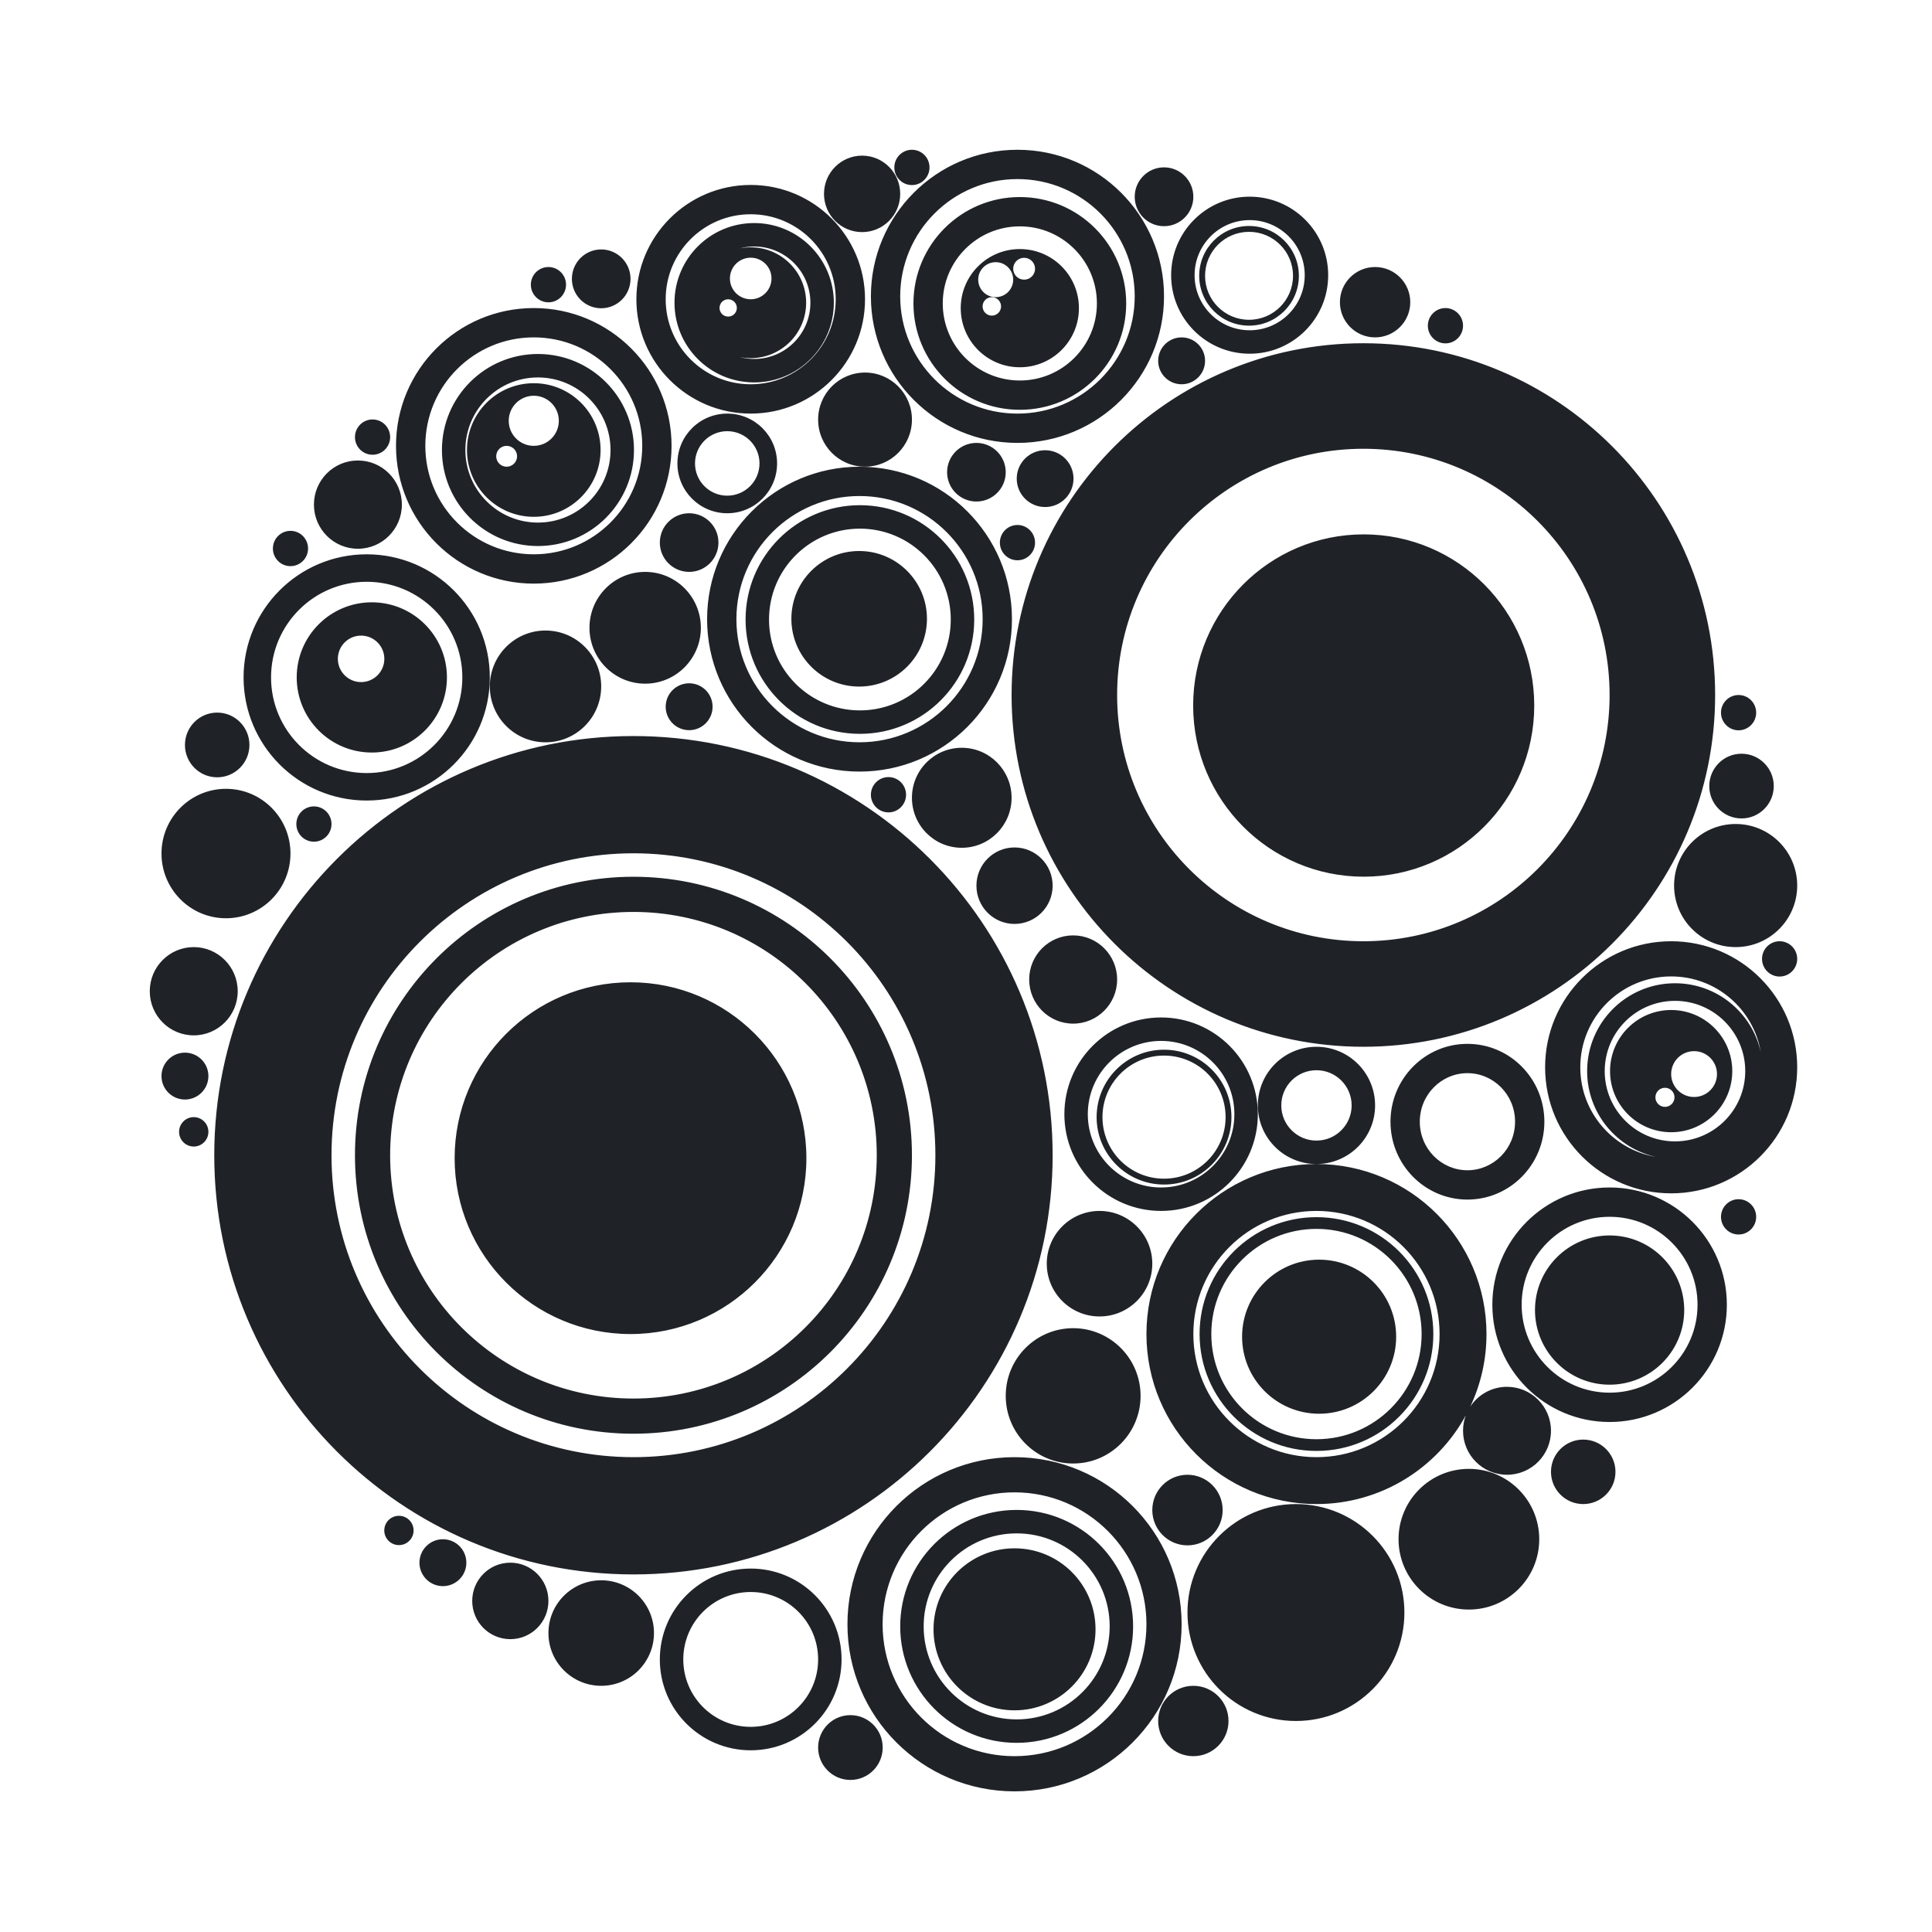 <svg width="129" height="129" viewBox="0 0 129 129" fill="none" xmlns="http://www.w3.org/2000/svg">
<path fill-rule="evenodd" clip-rule="evenodd" d="M60.89 12.357C61.538 12.357 62.064 11.829 62.064 11.179C62.064 10.528 61.538 10 60.89 10C60.241 10 59.715 10.528 59.715 11.179C59.715 11.829 60.241 12.357 60.89 12.357ZM83.44 22.052C85.471 22.052 87.117 20.406 87.117 18.375C87.117 16.344 85.471 14.697 83.44 14.697C81.409 14.697 79.763 16.344 79.763 18.375C79.763 20.406 81.409 22.052 83.44 22.052ZM83.44 23.618C86.336 23.618 88.683 21.271 88.683 18.375C88.683 15.479 86.336 13.132 83.44 13.132C80.544 13.132 78.197 15.479 78.197 18.375C78.197 21.271 80.544 23.618 83.44 23.618ZM83.399 21.352C85.02 21.352 86.335 20.038 86.335 18.416C86.335 16.795 85.02 15.48 83.399 15.48C81.777 15.48 80.463 16.795 80.463 18.416C80.463 20.038 81.777 21.352 83.399 21.352ZM83.399 21.744C85.236 21.744 86.726 20.254 86.726 18.416C86.726 16.579 85.236 15.089 83.399 15.089C81.561 15.089 80.071 16.579 80.071 18.416C80.071 20.254 81.561 21.744 83.399 21.744ZM22.135 55.022C22.135 55.673 21.609 56.2 20.961 56.2C20.312 56.2 19.787 55.673 19.787 55.022C19.787 54.371 20.312 53.843 20.961 53.843C21.609 53.843 22.135 54.371 22.135 55.022ZM90.249 73.808C90.249 75.105 89.198 76.157 87.9 76.157C86.603 76.157 85.552 75.105 85.552 73.808C85.552 72.511 86.603 71.459 87.9 71.459C89.198 71.459 90.249 72.511 90.249 73.808ZM91.815 73.808C91.815 75.97 90.062 77.722 87.9 77.722C85.738 77.722 83.986 75.97 83.986 73.808C83.986 71.646 85.738 69.893 87.9 69.893C90.062 69.893 91.815 71.646 91.815 73.808ZM71.655 97.719C74.141 97.719 76.157 95.696 76.157 93.201C76.157 90.706 74.141 88.683 71.655 88.683C69.168 88.683 67.153 90.706 67.153 93.201C67.153 95.696 69.168 97.719 71.655 97.719ZM79.288 103.184C80.585 103.184 81.637 102.129 81.637 100.827C81.637 99.525 80.585 98.47 79.288 98.47C77.991 98.47 76.939 99.525 76.939 100.827C76.939 102.129 77.991 103.184 79.288 103.184ZM43.666 109.039C43.666 110.985 42.088 112.562 40.142 112.562C38.197 112.562 36.619 110.985 36.619 109.039C36.619 107.093 38.197 105.516 40.142 105.516C42.088 105.516 43.666 107.093 43.666 109.039ZM12.936 76.555C13.476 76.555 13.915 76.115 13.915 75.573C13.915 75.031 13.476 74.591 12.936 74.591C12.396 74.591 11.957 75.031 11.957 75.573C11.957 76.115 12.396 76.555 12.936 76.555ZM27.616 102.189C27.616 102.729 27.177 103.167 26.637 103.167C26.096 103.167 25.658 102.729 25.658 102.189C25.658 101.648 26.096 101.21 26.637 101.21C27.177 101.21 27.616 101.648 27.616 102.189ZM116.085 82.428C116.734 82.428 117.26 81.901 117.26 81.25C117.26 80.599 116.734 80.071 116.085 80.071C115.437 80.071 114.911 80.599 114.911 81.25C114.911 81.901 115.437 82.428 116.085 82.428ZM120 64.025C120 64.676 119.474 65.204 118.826 65.204C118.177 65.204 117.651 64.676 117.651 64.025C117.651 63.375 118.177 62.847 118.826 62.847C119.474 62.847 120 63.375 120 64.025ZM102.776 102.773C102.776 105.367 100.673 107.471 98.078 107.471C95.484 107.471 93.381 105.367 93.381 102.773C93.381 100.179 95.484 98.076 98.078 98.076C100.673 98.076 102.776 100.179 102.776 102.773ZM96.512 22.927C97.161 22.927 97.687 22.399 97.687 21.748C97.687 21.097 97.161 20.569 96.512 20.569C95.864 20.569 95.338 21.097 95.338 21.748C95.338 22.399 95.864 22.927 96.512 22.927ZM20.569 36.623C20.569 37.274 20.044 37.802 19.395 37.802C18.746 37.802 18.221 37.274 18.221 36.623C18.221 35.972 18.746 35.445 19.395 35.445C20.044 35.445 20.569 35.972 20.569 36.623ZM24.875 30.364C25.524 30.364 26.05 29.837 26.05 29.186C26.05 28.535 25.524 28.007 24.875 28.007C24.227 28.007 23.701 28.535 23.701 29.186C23.701 29.837 24.227 30.364 24.875 30.364ZM37.794 19.008C37.794 19.659 37.268 20.186 36.619 20.186C35.971 20.186 35.445 19.659 35.445 19.008C35.445 18.357 35.971 17.829 36.619 17.829C37.268 17.829 37.794 18.357 37.794 19.008ZM117.26 47.584C117.26 48.235 116.734 48.763 116.085 48.763C115.437 48.763 114.911 48.235 114.911 47.584C114.911 46.933 115.437 46.406 116.085 46.406C116.734 46.406 117.26 46.933 117.26 47.584ZM105.712 100.427C106.901 100.427 107.865 99.463 107.865 98.274C107.865 97.085 106.901 96.121 105.712 96.121C104.523 96.121 103.559 97.085 103.559 98.274C103.559 99.463 104.523 100.427 105.712 100.427ZM80.463 24.093C80.463 24.957 79.762 25.658 78.897 25.658C78.032 25.658 77.331 24.957 77.331 24.093C77.331 23.228 78.032 22.527 78.897 22.527C79.762 22.527 80.463 23.228 80.463 24.093ZM46.014 48.754C46.879 48.754 47.58 48.053 47.58 47.189C47.58 46.324 46.879 45.623 46.014 45.623C45.149 45.623 44.448 46.324 44.448 47.189C44.448 48.053 45.149 48.754 46.014 48.754ZM60.498 53.065C60.498 53.716 59.972 54.243 59.324 54.243C58.675 54.243 58.15 53.716 58.15 53.065C58.15 52.414 58.675 51.886 59.324 51.886C59.972 51.886 60.498 52.414 60.498 53.065ZM67.936 37.41C68.585 37.41 69.11 36.883 69.11 36.232C69.11 35.581 68.585 35.053 67.936 35.053C67.287 35.053 66.762 35.581 66.762 36.232C66.762 36.883 67.287 37.41 67.936 37.41ZM36.619 106.894C36.619 108.304 35.48 109.447 34.075 109.447C32.669 109.447 31.53 108.304 31.53 106.894C31.53 105.483 32.669 104.34 34.075 104.34C35.48 104.34 36.619 105.483 36.619 106.894ZM77.722 15.103C78.803 15.103 79.68 14.223 79.68 13.139C79.68 12.054 78.803 11.174 77.722 11.174C76.641 11.174 75.765 12.054 75.765 13.139C75.765 14.223 76.641 15.103 77.722 15.103ZM15.872 66.185C15.872 67.812 14.557 69.131 12.936 69.131C11.315 69.131 10 67.812 10 66.185C10 64.558 11.315 63.238 12.936 63.238C14.557 63.238 15.872 64.558 15.872 66.185ZM14.502 51.901C15.691 51.901 16.655 50.934 16.655 49.741C16.655 48.547 15.691 47.58 14.502 47.58C13.313 47.58 12.349 48.547 12.349 49.741C12.349 50.934 13.313 51.901 14.502 51.901ZM47.971 36.228C47.971 37.309 47.095 38.185 46.014 38.185C44.933 38.185 44.057 37.309 44.057 36.228C44.057 35.147 44.933 34.27 46.014 34.27C47.095 34.27 47.971 35.147 47.971 36.228ZM67.74 61.691C69.145 61.691 70.285 60.547 70.285 59.137C70.285 57.727 69.145 56.584 67.74 56.584C66.335 56.584 65.196 57.727 65.196 59.137C65.196 60.547 66.335 61.691 67.74 61.691ZM71.679 31.958C71.679 33.006 70.83 33.855 69.783 33.855C68.736 33.855 67.887 33.006 67.887 31.958C67.887 30.911 68.736 30.062 69.783 30.062C70.83 30.062 71.679 30.911 71.679 31.958ZM57.758 31.161C59.488 31.161 60.89 29.754 60.89 28.018C60.89 26.282 59.488 24.875 57.758 24.875C56.028 24.875 54.626 26.282 54.626 28.018C54.626 29.754 56.028 31.161 57.758 31.161ZM120 59.128C120 61.398 118.16 63.238 115.89 63.238C113.62 63.238 111.779 61.398 111.779 59.128C111.779 56.858 113.62 55.018 115.89 55.018C118.16 55.018 120 56.858 120 59.128ZM76.939 84.377C76.939 86.323 75.362 87.9 73.416 87.9C71.471 87.9 69.893 86.323 69.893 84.377C69.893 82.431 71.471 80.854 73.416 80.854C75.362 80.854 76.939 82.431 76.939 84.377ZM64.217 56.607C66.055 56.607 67.544 55.112 67.544 53.268C67.544 51.424 66.055 49.929 64.217 49.929C62.379 49.929 60.89 51.424 60.89 53.268C60.89 55.112 62.379 56.607 64.217 56.607ZM42.1 18.619C42.1 19.704 41.223 20.583 40.142 20.583C39.061 20.583 38.185 19.704 38.185 18.619C38.185 17.534 39.061 16.655 40.142 16.655C41.223 16.655 42.1 17.534 42.1 18.619ZM12.349 73.416C13.213 73.416 13.915 72.715 13.915 71.85C13.915 70.986 13.213 70.285 12.349 70.285C11.484 70.285 10.783 70.986 10.783 71.85C10.783 72.715 11.484 73.416 12.349 73.416ZM60.107 12.945C60.107 14.355 58.968 15.498 57.562 15.498C56.157 15.498 55.018 14.355 55.018 12.945C55.018 11.535 56.157 10.392 57.562 10.392C58.968 10.392 60.107 11.535 60.107 12.945ZM36.423 49.564C38.477 49.564 40.142 47.893 40.142 45.832C40.142 43.771 38.477 42.1 36.423 42.1C34.37 42.1 32.705 43.771 32.705 45.832C32.705 47.893 34.37 49.564 36.423 49.564ZM118.434 52.486C118.434 53.68 117.47 54.647 116.281 54.647C115.092 54.647 114.128 53.68 114.128 52.486C114.128 51.293 115.092 50.326 116.281 50.326C117.47 50.326 118.434 51.293 118.434 52.486ZM29.573 105.907C30.438 105.907 31.139 105.206 31.139 104.342C31.139 103.477 30.438 102.776 29.573 102.776C28.708 102.776 28.007 103.477 28.007 104.342C28.007 105.206 28.708 105.907 29.573 105.907ZM82.028 114.911C82.028 116.208 80.977 117.26 79.68 117.26C78.382 117.26 77.331 116.208 77.331 114.911C77.331 113.614 78.382 112.562 79.68 112.562C80.977 112.562 82.028 113.614 82.028 114.911ZM56.782 118.847C57.973 118.847 58.938 117.878 58.938 116.683C58.938 115.488 57.973 114.52 56.782 114.52C55.592 114.52 54.626 115.488 54.626 116.683C54.626 117.878 55.592 118.847 56.782 118.847ZM19.395 56.99C19.395 59.377 17.467 61.312 15.089 61.312C12.711 61.312 10.783 59.377 10.783 56.99C10.783 54.604 12.711 52.669 15.089 52.669C17.467 52.669 19.395 54.604 19.395 56.99ZM43.078 45.649C45.132 45.649 46.797 43.978 46.797 41.917C46.797 39.856 45.132 38.185 43.078 38.185C41.024 38.185 39.359 39.856 39.359 41.917C39.359 43.978 41.024 45.649 43.078 45.649ZM71.655 68.348C73.276 68.348 74.591 67.029 74.591 65.402C74.591 63.775 73.276 62.456 71.655 62.456C70.033 62.456 68.719 63.775 68.719 65.402C68.719 67.029 70.033 68.348 71.655 68.348ZM94.164 20.178C94.164 21.475 93.112 22.527 91.815 22.527C90.518 22.527 89.466 21.475 89.466 20.178C89.466 18.881 90.518 17.829 91.815 17.829C93.112 17.829 94.164 18.881 94.164 20.178ZM50.712 30.943C50.712 32.132 49.748 33.096 48.559 33.096C47.37 33.096 46.406 32.132 46.406 30.943C46.406 29.754 47.37 28.79 48.559 28.79C49.748 28.79 50.712 29.754 50.712 30.943ZM51.886 30.943C51.886 32.781 50.396 34.27 48.559 34.27C46.721 34.27 45.231 32.781 45.231 30.943C45.231 29.105 46.721 27.616 48.559 27.616C50.396 27.616 51.886 29.105 51.886 30.943ZM26.833 33.694C26.833 35.321 25.518 36.64 23.897 36.64C22.275 36.64 20.961 35.321 20.961 33.694C20.961 32.066 22.275 30.747 23.897 30.747C25.518 30.747 26.833 32.066 26.833 33.694ZM103.559 95.534C103.559 97.155 102.244 98.47 100.623 98.47C99.001 98.47 97.687 97.155 97.687 95.534C97.687 95.172 97.752 94.825 97.872 94.505C95.947 98.033 92.203 100.427 87.9 100.427C81.631 100.427 76.548 95.344 76.548 89.075C76.548 82.805 81.631 77.722 87.9 77.722C94.17 77.722 99.253 82.805 99.253 89.075C99.253 90.808 98.864 92.451 98.17 93.92C98.695 93.124 99.597 92.598 100.623 92.598C102.244 92.598 103.559 93.912 103.559 95.534ZM67.153 31.53C67.153 32.611 66.277 33.487 65.196 33.487C64.115 33.487 63.238 32.611 63.238 31.53C63.238 30.449 64.115 29.573 65.196 29.573C66.277 29.573 67.153 30.449 67.153 31.53ZM77.527 79.288C80.229 79.288 82.42 77.097 82.42 74.395C82.42 71.692 80.229 69.502 77.527 69.502C74.824 69.502 72.633 71.692 72.633 74.395C72.633 77.097 74.824 79.288 77.527 79.288ZM77.527 80.854C81.094 80.854 83.986 77.962 83.986 74.395C83.986 70.828 81.094 67.936 77.527 67.936C73.959 67.936 71.068 70.828 71.068 74.395C71.068 77.962 73.959 80.854 77.527 80.854ZM77.722 78.701C79.992 78.701 81.833 76.861 81.833 74.591C81.833 72.321 79.992 70.481 77.722 70.481C75.452 70.481 73.612 72.321 73.612 74.591C73.612 76.861 75.452 78.701 77.722 78.701ZM77.722 79.093C80.209 79.093 82.224 77.077 82.224 74.591C82.224 72.105 80.209 70.089 77.722 70.089C75.236 70.089 73.221 72.105 73.221 74.591C73.221 77.077 75.236 79.093 77.722 79.093ZM97.98 78.138C99.715 78.138 101.161 76.709 101.161 74.897C101.161 73.084 99.715 71.655 97.98 71.655C96.246 71.655 94.8 73.084 94.8 74.897C94.8 76.709 96.246 78.138 97.98 78.138ZM97.98 80.096C100.818 80.096 103.118 77.768 103.118 74.897C103.118 72.025 100.818 69.698 97.98 69.698C95.143 69.698 92.843 72.025 92.843 74.897C92.843 77.768 95.143 80.096 97.98 80.096ZM54.626 110.801C54.626 113.287 52.611 115.302 50.125 115.302C47.638 115.302 45.623 113.287 45.623 110.801C45.623 108.314 47.638 106.299 50.125 106.299C52.611 106.299 54.626 108.314 54.626 110.801ZM56.192 110.801C56.192 114.152 53.476 116.868 50.125 116.868C46.773 116.868 44.057 114.152 44.057 110.801C44.057 107.45 46.773 104.733 50.125 104.733C53.476 104.733 56.192 107.45 56.192 110.801ZM50.124 25.658C53.259 25.658 55.801 23.117 55.801 19.982C55.801 16.847 53.259 14.306 50.124 14.306C46.99 14.306 44.448 16.847 44.448 19.982C44.448 23.117 46.99 25.658 50.124 25.658ZM50.124 27.616C54.34 27.616 57.758 24.198 57.758 19.982C57.758 15.766 54.34 12.349 50.124 12.349C45.909 12.349 42.491 15.766 42.491 19.982C42.491 24.198 45.909 27.616 50.124 27.616ZM50.356 23.968C52.429 23.968 54.11 22.287 54.11 20.213C54.11 18.14 52.429 16.459 50.356 16.459C50.017 16.459 49.688 16.504 49.375 16.588C49.617 16.539 49.868 16.513 50.124 16.513C52.169 16.513 53.826 18.17 53.826 20.214C53.826 22.258 52.169 23.915 50.124 23.915C49.869 23.915 49.619 23.889 49.378 23.839C49.69 23.923 50.018 23.968 50.356 23.968ZM50.356 25.534C53.294 25.534 55.676 23.152 55.676 20.213C55.676 17.275 53.294 14.893 50.356 14.893C47.417 14.893 45.036 17.275 45.036 20.213C45.036 23.152 47.417 25.534 50.356 25.534ZM50.125 19.982C50.891 19.982 51.513 19.361 51.513 18.594C51.513 17.828 50.891 17.206 50.125 17.206C49.358 17.206 48.737 17.828 48.737 18.594C48.737 19.361 49.358 19.982 50.125 19.982ZM49.199 20.561C49.199 20.88 48.94 21.139 48.621 21.139C48.301 21.139 48.043 20.88 48.043 20.561C48.043 20.241 48.301 19.982 48.621 19.982C48.94 19.982 49.199 20.241 49.199 20.561ZM24.484 51.617C28.011 51.617 30.87 48.758 30.87 45.231C30.87 41.705 28.011 38.846 24.484 38.846C20.957 38.846 18.098 41.705 18.098 45.231C18.098 48.758 20.957 51.617 24.484 51.617ZM24.484 53.452C29.024 53.452 32.705 49.772 32.705 45.231C32.705 40.691 29.024 37.011 24.484 37.011C19.944 37.011 16.263 40.691 16.263 45.231C16.263 49.772 19.944 53.452 24.484 53.452ZM24.826 50.247C27.596 50.247 29.842 48.001 29.842 45.231C29.842 42.461 27.596 40.216 24.826 40.216C22.056 40.216 19.811 42.461 19.811 45.231C19.811 48.001 22.056 50.247 24.826 50.247ZM24.11 45.543C24.967 45.543 25.662 44.848 25.662 43.991C25.662 43.135 24.967 42.44 24.11 42.44C23.253 42.44 22.559 43.135 22.559 43.991C22.559 44.848 23.253 45.543 24.11 45.543ZM105.973 71.518C105.973 74.322 107.939 76.666 110.568 77.246C107.701 76.763 105.516 74.268 105.516 71.263C105.516 67.912 108.233 65.196 111.584 65.196C114.589 65.196 117.083 67.38 117.567 70.248C116.986 67.619 114.642 65.652 111.839 65.652C108.599 65.652 105.973 68.279 105.973 71.518ZM111.584 79.68C116.232 79.68 120 75.912 120 71.263C120 66.615 116.232 62.847 111.584 62.847C106.935 62.847 103.167 66.615 103.167 71.263C103.167 75.912 106.935 79.68 111.584 79.68ZM111.839 76.21C114.43 76.21 116.53 74.109 116.53 71.518C116.53 68.927 114.43 66.827 111.839 66.827C109.248 66.827 107.147 68.927 107.147 71.518C107.147 74.109 109.248 76.21 111.839 76.21ZM111.584 75.599C113.837 75.599 115.664 73.772 115.664 71.518C115.664 69.265 113.837 67.438 111.584 67.438C109.33 67.438 107.503 69.265 107.503 71.518C107.503 73.772 109.33 75.599 111.584 75.599ZM113.114 73.246C113.959 73.246 114.644 72.561 114.644 71.715C114.644 70.87 113.959 70.185 113.114 70.185C112.269 70.185 111.584 70.87 111.584 71.715C111.584 72.561 112.269 73.246 113.114 73.246ZM111.807 73.269C111.807 73.621 111.521 73.906 111.169 73.906C110.817 73.906 110.532 73.621 110.532 73.269C110.532 72.917 110.817 72.631 111.169 72.631C111.521 72.631 111.807 72.917 111.807 73.269ZM75.765 19.787C75.765 24.11 72.26 27.616 67.936 27.616C63.612 27.616 60.107 24.11 60.107 19.787C60.107 15.463 63.612 11.957 67.936 11.957C72.26 11.957 75.765 15.463 75.765 19.787ZM77.722 19.787C77.722 25.191 73.341 29.573 67.936 29.573C62.531 29.573 58.15 25.191 58.15 19.787C58.15 14.382 62.531 10 67.936 10C73.341 10 77.722 14.382 77.722 19.787ZM73.24 20.26C73.24 23.102 70.936 25.406 68.094 25.406C65.252 25.406 62.948 23.102 62.948 20.26C62.948 17.418 65.252 15.114 68.094 15.114C70.936 15.114 73.24 17.418 73.24 20.26ZM75.197 20.26C75.197 24.183 72.017 27.363 68.094 27.363C64.171 27.363 60.991 24.183 60.991 20.26C60.991 16.337 64.171 13.157 68.094 13.157C72.017 13.157 75.197 16.337 75.197 20.26ZM68.094 24.522C70.273 24.522 72.04 22.755 72.04 20.576C72.04 18.396 70.273 16.63 68.094 16.63C65.914 16.63 64.148 18.396 64.148 20.576C64.148 22.755 65.914 24.522 68.094 24.522ZM66.483 19.841C67.129 19.841 67.651 19.318 67.651 18.673C67.651 18.028 67.129 17.506 66.483 17.506C65.838 17.506 65.316 18.028 65.316 18.673C65.316 19.318 65.838 19.841 66.483 19.841ZM66.841 20.458C66.841 20.799 66.565 21.075 66.224 21.075C65.884 21.075 65.608 20.799 65.608 20.458C65.608 20.117 65.884 19.841 66.224 19.841C66.565 19.841 66.841 20.117 66.841 20.458ZM68.381 18.673C68.784 18.673 69.111 18.347 69.111 17.944C69.111 17.54 68.784 17.213 68.381 17.213C67.978 17.213 67.651 17.54 67.651 17.944C67.651 18.347 67.978 18.673 68.381 18.673ZM35.641 37.011C39.64 37.011 42.883 33.768 42.883 29.769C42.883 25.769 39.64 22.527 35.641 22.527C31.641 22.527 28.399 25.769 28.399 29.769C28.399 33.768 31.641 37.011 35.641 37.011ZM35.641 38.968C40.721 38.968 44.84 34.849 44.84 29.769C44.84 24.688 40.721 20.569 35.641 20.569C30.56 20.569 26.441 24.688 26.441 29.769C26.441 34.849 30.56 38.968 35.641 38.968ZM35.919 34.893C38.596 34.893 40.765 32.724 40.765 30.047C40.765 27.371 38.596 25.202 35.919 25.202C33.243 25.202 31.073 27.371 31.073 30.047C31.073 32.724 33.243 34.893 35.919 34.893ZM35.919 36.459C39.46 36.459 42.331 33.589 42.331 30.047C42.331 26.506 39.46 23.636 35.919 23.636C32.378 23.636 29.508 26.506 29.508 30.047C29.508 33.589 32.378 36.459 35.919 36.459ZM35.641 34.508C38.104 34.508 40.101 32.511 40.101 30.047C40.101 27.584 38.104 25.587 35.641 25.587C33.177 25.587 31.18 27.584 31.18 30.047C31.18 32.511 33.177 34.508 35.641 34.508ZM35.641 29.769C36.564 29.769 37.313 29.02 37.313 28.096C37.313 27.172 36.564 26.424 35.641 26.424C34.717 26.424 33.968 27.172 33.968 28.096C33.968 29.02 34.717 29.769 35.641 29.769ZM34.525 30.466C34.525 30.851 34.213 31.163 33.828 31.163C33.444 31.163 33.132 30.851 33.132 30.466C33.132 30.081 33.444 29.769 33.828 29.769C34.213 29.769 34.525 30.081 34.525 30.466ZM86.53 114.911C90.53 114.911 93.772 111.669 93.772 107.669C93.772 103.669 90.53 100.427 86.53 100.427C82.531 100.427 79.288 103.669 79.288 107.669C79.288 111.669 82.531 114.911 86.53 114.911ZM113.345 87.117C113.345 90.36 110.716 92.989 107.473 92.989C104.23 92.989 101.601 90.36 101.601 87.117C101.601 83.874 104.23 81.246 107.473 81.246C110.716 81.246 113.345 83.874 113.345 87.117ZM115.302 87.117C115.302 91.441 111.797 94.947 107.473 94.947C103.149 94.947 99.644 91.441 99.644 87.117C99.644 82.793 103.149 79.288 107.473 79.288C111.797 79.288 115.302 82.793 115.302 87.117ZM107.473 92.456C110.225 92.456 112.456 90.225 112.456 87.473C112.456 84.722 110.225 82.491 107.473 82.491C104.722 82.491 102.491 84.722 102.491 87.473C102.491 90.225 104.722 92.456 107.473 92.456ZM76.548 108.452C76.548 113.316 72.605 117.26 67.74 117.26C62.876 117.26 58.932 113.316 58.932 108.452C58.932 103.588 62.876 99.644 67.74 99.644C72.605 99.644 76.548 103.588 76.548 108.452ZM78.897 108.452C78.897 114.614 73.902 119.609 67.74 119.609C61.579 119.609 56.584 114.614 56.584 108.452C56.584 102.29 61.579 97.295 67.74 97.295C73.902 97.295 78.897 102.29 78.897 108.452ZM74.093 108.594C74.093 112.024 71.312 114.804 67.882 114.804C64.453 114.804 61.673 112.024 61.673 108.594C61.673 105.165 64.453 102.384 67.882 102.384C71.312 102.384 74.093 105.165 74.093 108.594ZM75.658 108.594C75.658 112.889 72.177 116.37 67.882 116.37C63.588 116.37 60.107 112.889 60.107 108.594C60.107 104.3 63.588 100.818 67.882 100.818C72.177 100.818 75.658 104.3 75.658 108.594ZM73.149 108.79C73.149 111.777 70.728 114.199 67.74 114.199C64.753 114.199 62.331 111.777 62.331 108.79C62.331 105.803 64.753 103.381 67.74 103.381C70.728 103.381 73.149 105.803 73.149 108.79ZM87.9 97.295C92.441 97.295 96.121 93.615 96.121 89.075C96.121 84.535 92.441 80.854 87.9 80.854C83.36 80.854 79.68 84.535 79.68 89.075C79.68 93.615 83.36 97.295 87.9 97.295ZM87.9 96.097C91.778 96.097 94.922 92.953 94.922 89.075C94.922 85.197 91.778 82.053 87.9 82.053C84.022 82.053 80.879 85.197 80.879 89.075C80.879 92.953 84.022 96.097 87.9 96.097ZM87.9 96.879C92.211 96.879 95.705 93.385 95.705 89.075C95.705 84.764 92.211 81.27 87.9 81.27C83.59 81.27 80.096 84.764 80.096 89.075C80.096 93.385 83.59 96.879 87.9 96.879ZM88.078 94.396C90.919 94.396 93.222 92.093 93.222 89.252C93.222 86.411 90.919 84.108 88.078 84.108C85.237 84.108 82.934 86.411 82.934 89.252C82.934 92.093 85.237 94.396 88.078 94.396ZM65.612 41.341C65.612 45.881 61.931 49.562 57.391 49.562C52.851 49.562 49.17 45.881 49.17 41.341C49.17 36.801 52.851 33.12 57.391 33.12C61.931 33.12 65.612 36.801 65.612 41.341ZM67.569 41.341C67.569 46.962 63.012 51.519 57.391 51.519C51.77 51.519 47.213 46.962 47.213 41.341C47.213 35.72 51.77 31.163 57.391 31.163C63.012 31.163 67.569 35.72 67.569 41.341ZM63.483 41.366C63.483 44.717 60.767 47.433 57.416 47.433C54.064 47.433 51.348 44.717 51.348 41.366C51.348 38.015 54.064 35.298 57.416 35.298C60.767 35.298 63.483 38.015 63.483 41.366ZM65.049 41.366C65.049 45.581 61.631 48.999 57.416 48.999C53.2 48.999 49.782 45.581 49.782 41.366C49.782 37.15 53.2 33.732 57.416 33.732C61.631 33.732 65.049 37.15 65.049 41.366ZM61.893 41.317C61.893 43.816 59.866 45.843 57.367 45.843C54.867 45.843 52.84 43.816 52.84 41.317C52.84 38.817 54.867 36.791 57.367 36.791C59.866 36.791 61.893 38.817 61.893 41.317ZM107.473 46.406C107.473 55.486 100.112 62.847 91.032 62.847C81.952 62.847 74.591 55.486 74.591 46.406C74.591 37.325 81.952 29.964 91.032 29.964C100.112 29.964 107.473 37.325 107.473 46.406ZM114.52 46.406C114.52 59.377 104.004 69.893 91.032 69.893C78.06 69.893 67.544 59.377 67.544 46.406C67.544 33.434 78.06 22.918 91.032 22.918C104.004 22.918 114.52 33.434 114.52 46.406ZM91.055 58.537C97.344 58.537 102.442 53.42 102.442 47.108C102.442 40.796 97.344 35.68 91.055 35.68C84.765 35.68 79.667 40.796 79.667 47.108C79.667 53.42 84.765 58.537 91.055 58.537ZM62.456 77.135C62.456 88.269 53.429 97.295 42.295 97.295C31.161 97.295 22.135 88.269 22.135 77.135C22.135 66.001 31.161 56.975 42.295 56.975C53.429 56.975 62.456 66.001 62.456 77.135ZM70.285 77.135C70.285 92.593 57.754 105.125 42.295 105.125C26.837 105.125 14.306 92.593 14.306 77.135C14.306 61.677 26.837 49.146 42.295 49.146C57.754 49.146 70.285 61.677 70.285 77.135ZM58.541 77.135C58.541 86.107 51.268 93.381 42.295 93.381C33.323 93.381 26.05 86.107 26.05 77.135C26.05 68.163 33.323 60.89 42.295 60.89C51.268 60.89 58.541 68.163 58.541 77.135ZM60.89 77.135C60.89 87.405 52.565 95.73 42.295 95.73C32.026 95.73 23.701 87.405 23.701 77.135C23.701 66.866 32.026 58.541 42.295 58.541C52.565 58.541 60.89 66.866 60.89 77.135ZM53.843 77.331C53.843 83.817 48.586 89.075 42.1 89.075C35.614 89.075 30.356 83.817 30.356 77.331C30.356 70.845 35.614 65.587 42.1 65.587C48.586 65.587 53.843 70.845 53.843 77.331Z" fill="#1F2328"/>
</svg>

